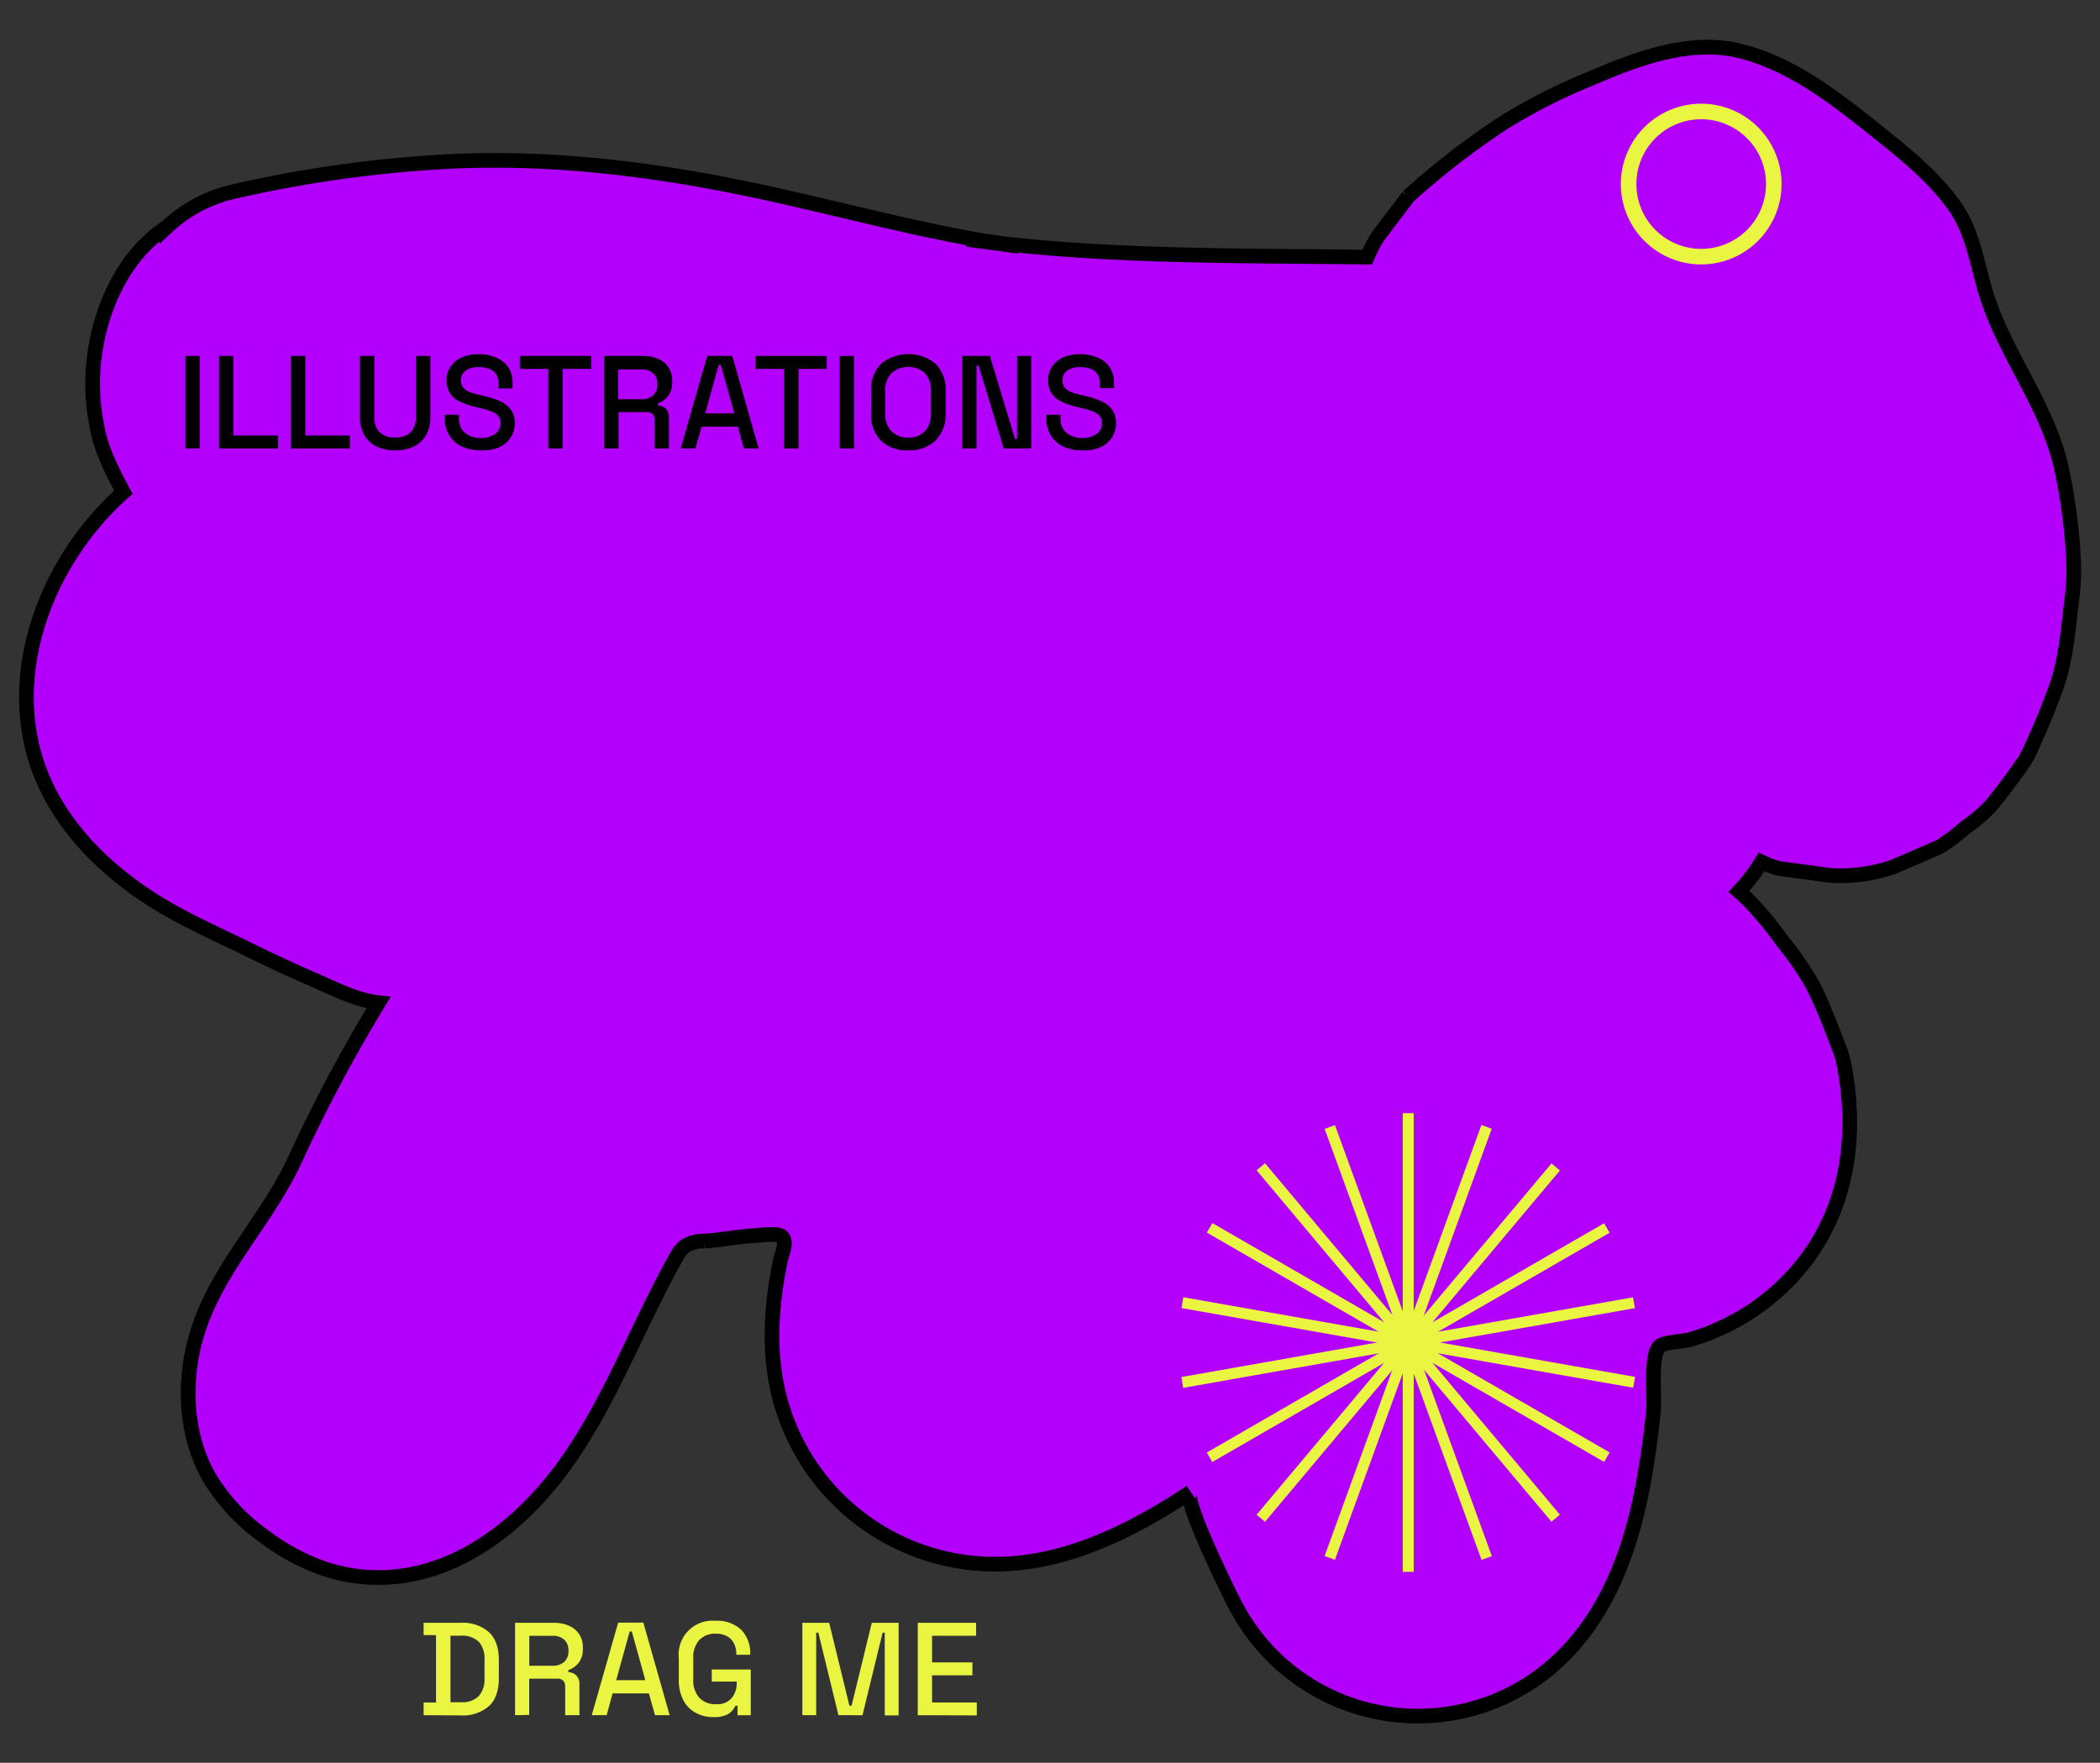 <svg id="Layer_1" data-name="Layer 1" xmlns="http://www.w3.org/2000/svg" viewBox="0 0 405 340"><rect x="0" y="0" width="405" height="340" fill="#333333" stroke="none"/><defs><style>.cls-1{fill:#b200fc;stroke:#000;stroke-miterlimit:10;stroke-width:2.83px;}.cls-2{fill:#e9f540;}</style></defs><path class="cls-1" d="M399.62,115.16c-.68,5.42-1.06,11.1-2.72,16.36A128.75,128.75,0,0,1,392,143.64a23.73,23.73,0,0,1-1.53,3.07c-.2.33-.42.63-.64.94-1.58,2.24-4.23,5.82-6,7.89a30.15,30.15,0,0,1-4.84,4.09,41.05,41.05,0,0,1-4.84,3.67l-8.9,3.85-.39.16-.6.16A31.22,31.22,0,0,1,353,168.85l-9.91-1.35-.38-.08a23.38,23.38,0,0,1-3-1.17,34,34,0,0,1-4.33,5.67c.53.47,1.06,1,1.57,1.45a64.87,64.87,0,0,1,6.79,8.16,55.94,55.94,0,0,1,6,8.76c1.83,3.7,3.34,7.6,4.8,11.45a21,21,0,0,1,1,3.1c2.66,13.3,1.13,27-7.2,38.13A43.15,43.15,0,0,1,331,256.54a42,42,0,0,1-5.11,1.84c-1.28.38-4.88.45-5.8,1.25-1.89,1.65-.92,9.76-1.22,12.63-1.73,16.39-5,34.41-17,46.71a39.65,39.65,0,0,1-63.68-9.46c-.87-1.64-10.3-20.58-8.55-21.74-11.37,7.52-24.18,13.94-37.81,13.92a42.94,42.94,0,0,1-41.9-33.86c-1.75-8.11-1.11-16.54.55-24.61.29-1.43,1.4-3.69.34-4.69-.83-.78-4.17-.28-5.21-.22-3.28.18-6.5.86-9.78,1.06a6.88,6.88,0,0,0-3.77,1,6.64,6.64,0,0,0-1.69,2.19c-7.08,12.6-12.13,26.35-20.26,38.31S89.72,303.17,75.3,304.18a32.92,32.92,0,0,1-12.7-1.59,41.64,41.64,0,0,1-11.53-6.17,38,38,0,0,1-10.72-11.48c-4-7-4.85-15.48-3.4-23.39,2.75-14.89,13.53-24.38,19.75-37.49A299.57,299.57,0,0,1,73,193.39c-4.25-.49-8.21-2.54-12-4.2-4.5-1.95-8.93-4-13.33-6.18-6-2.93-12.34-5.71-18-9.28-9.31-5.88-17.56-14-21.69-24.18-7.75-19.14,1-41.48,15.81-54.61-1.93-3.59-4.31-8.22-5-12.28a41.22,41.22,0,0,1-.39-15.3c1.47-9.11,5.94-18.43,13.8-23.6A27.82,27.82,0,0,1,44.83,37a243.26,243.26,0,0,1,38.61-5.67c20.45-1.4,41.08,1,61.11,5.19,15.88,3.32,31.51,7.75,47.52,10.33q-2.76-.33-5.52-.7l9.91,1.36c-1.47-.2-2.93-.41-4.39-.66,12.58,1.45,25.24,2.06,37.9,2.34,11.22.25,22.46.26,33.69.4a28.46,28.46,0,0,1,2.09-4l5.83-7.7a149.27,149.27,0,0,1,18.56-14.33,111.09,111.09,0,0,1,16.65-8.42c9-3.87,19.39-7.82,29.29-5.19s18.17,9.19,26,15.45c5.32,4.23,10.78,8.64,14.78,14.21,3.82,5.31,4.44,11.74,6.43,17.81,3.91,11.88,12,21.38,14.49,33.9a109.73,109.73,0,0,1,2.12,16.76A42.11,42.11,0,0,1,399.62,115.16Z"/><path class="cls-1" d="M196.46,47.46l-9.91-1.36q2.76.38,5.52.7C193.53,47.05,195,47.26,196.46,47.46Z"/><path class="cls-2" d="M328.09,51a15.5,15.5,0,1,1,15.5-15.5A15.51,15.51,0,0,1,328.09,51Zm0-28a12.5,12.5,0,1,0,12.5,12.5A12.51,12.51,0,0,0,328.09,23Z"/><path d="M35.76,86.5V68.65h2.75V86.5Z"/><path d="M42.24,86.5V68.65H45V84h8.6v2.5Z"/><path d="M56.12,86.5V68.65h2.75V84h8.6v2.5Z"/><path d="M76.22,86.86a8,8,0,0,1-3.63-.76,5.46,5.46,0,0,1-2.35-2.21,7,7,0,0,1-.83-3.51V68.65h2.78V80.46a3.87,3.87,0,0,0,1,2.91,4.08,4.08,0,0,0,3,1,4.12,4.12,0,0,0,3-1,3.91,3.91,0,0,0,1-2.91V68.65H83V80.38a7.06,7.06,0,0,1-.82,3.51,5.41,5.41,0,0,1-2.35,2.21A8,8,0,0,1,76.22,86.86Z"/><path d="M92.68,86.86a8.6,8.6,0,0,1-3.58-.71A5.56,5.56,0,0,1,86.67,84a6.14,6.14,0,0,1-.88-3.38V80h2.73v.64a3.47,3.47,0,0,0,1.13,2.83,4.6,4.6,0,0,0,3,1,4.42,4.42,0,0,0,2.88-.81,2.57,2.57,0,0,0,1-2.07,2.07,2.07,0,0,0-.46-1.38,3.22,3.22,0,0,0-1.3-.86,18,18,0,0,0-2-.6l-.94-.23a14.94,14.94,0,0,1-3-1,4.76,4.76,0,0,1-2-1.6,4.36,4.36,0,0,1-.69-2.55,4.62,4.62,0,0,1,.78-2.7,5.07,5.07,0,0,1,2.16-1.74,7.9,7.9,0,0,1,3.24-.61,8.21,8.21,0,0,1,3.33.64A5.18,5.18,0,0,1,98,70.81,5.53,5.53,0,0,1,98.85,74v.92H96.12V74a3.37,3.37,0,0,0-.47-1.86,2.81,2.81,0,0,0-1.32-1,5.33,5.33,0,0,0-2-.33,4.17,4.17,0,0,0-2.54.68,2.21,2.21,0,0,0-.91,1.87,2.16,2.16,0,0,0,.4,1.34,2.78,2.78,0,0,0,1.16.86,11,11,0,0,0,1.91.58l1,.23a15.94,15.94,0,0,1,3.06,1,5.28,5.28,0,0,1,2.09,1.62,4.24,4.24,0,0,1,.77,2.62,4.89,4.89,0,0,1-.81,2.81,5.27,5.27,0,0,1-2.28,1.88A8.36,8.36,0,0,1,92.68,86.86Z"/><path d="M105.74,86.5V71.15h-5.49v-2.5H114v2.5h-5.49V86.5Z"/><path d="M116.48,86.5V68.65H124a7,7,0,0,1,2.92.57,4.43,4.43,0,0,1,2,1.65,4.52,4.52,0,0,1,.71,2.55v.28a4.17,4.17,0,0,1-.81,2.69,4.33,4.33,0,0,1-1.95,1.42v.4a2.28,2.28,0,0,1,1.56.65,2.38,2.38,0,0,1,.58,1.73V86.5h-2.78V81a1.65,1.65,0,0,0-.35-1.1,1.48,1.48,0,0,0-1.15-.41h-5.44v7ZM119.23,77h4.44a3.28,3.28,0,0,0,2.3-.75,2.67,2.67,0,0,0,.81-2V74a2.66,2.66,0,0,0-.8-2,3.24,3.24,0,0,0-2.31-.75h-4.44Z"/><path d="M131.28,86.5l5.1-17.85h4.84L146.3,86.5h-2.83l-1.17-4.2h-7l-1.18,4.2ZM136,79.74h5.62L139,70.36h-.4Z"/><path d="M151.2,86.5V71.15h-5.49v-2.5h13.73v2.5H154V86.5Z"/><path d="M161.94,86.5V68.65h2.75V86.5Z"/><path d="M175.13,86.86A7.24,7.24,0,0,1,169.9,85,7,7,0,0,1,168,79.67V75.48a7,7,0,0,1,1.94-5.34,8.33,8.33,0,0,1,10.47,0,7,7,0,0,1,1.95,5.34v4.19A7,7,0,0,1,180.37,85,7.28,7.28,0,0,1,175.13,86.86Zm0-2.47a4.24,4.24,0,0,0,3.27-1.24,4.79,4.79,0,0,0,1.14-3.38V75.38A4.8,4.8,0,0,0,178.4,72a4.89,4.89,0,0,0-6.51,0,4.73,4.73,0,0,0-1.17,3.38v4.39a4.71,4.71,0,0,0,1.17,3.38A4.23,4.23,0,0,0,175.13,84.39Z"/><path d="M185.59,86.5V68.65h5.31l4.84,16h.41v-16h2.73V86.5h-5.31l-4.84-16h-.41v16Z"/><path d="M208.68,86.86a8.52,8.52,0,0,1-3.57-.71A5.58,5.58,0,0,1,202.67,84a6.14,6.14,0,0,1-.88-3.38V80h2.73v.64a3.47,3.47,0,0,0,1.13,2.83,4.6,4.6,0,0,0,3,1,4.42,4.42,0,0,0,2.88-.81,2.54,2.54,0,0,0,1-2.07,2,2,0,0,0-.46-1.38,3.22,3.22,0,0,0-1.3-.86,17.4,17.4,0,0,0-2-.6l-.94-.23a14.94,14.94,0,0,1-3-1,4.79,4.79,0,0,1-2-1.6,4.36,4.36,0,0,1-.69-2.55,4.62,4.62,0,0,1,.78-2.7,5,5,0,0,1,2.15-1.74,7.9,7.9,0,0,1,3.24-.61,8.21,8.21,0,0,1,3.33.64A5.18,5.18,0,0,1,214,70.81a5.53,5.53,0,0,1,.84,3.14v.92h-2.73V74a3.37,3.37,0,0,0-.47-1.86,2.79,2.79,0,0,0-1.31-1,5.42,5.42,0,0,0-2-.33,4.19,4.19,0,0,0-2.54.68,2.2,2.2,0,0,0-.9,1.87,2.15,2.15,0,0,0,.39,1.34,2.85,2.85,0,0,0,1.16.86,10.84,10.84,0,0,0,1.92.58l.94.23a15.71,15.71,0,0,1,3.06,1,5.21,5.21,0,0,1,2.09,1.62,4.24,4.24,0,0,1,.77,2.62,5,5,0,0,1-.8,2.81,5.36,5.36,0,0,1-2.29,1.88A8.33,8.33,0,0,1,208.68,86.86Z"/><rect class="cls-2" x="270.53" y="214.7" width="2.12" height="88.47"/><rect class="cls-2" x="270.53" y="214.7" width="2.12" height="88.47" transform="translate(-72.18 108.51) rotate(-20)"/><rect class="cls-2" x="270.53" y="214.7" width="2.12" height="88.47" transform="translate(-102.9 235.15) rotate(-40)"/><rect class="cls-2" x="270.53" y="214.7" width="2.12" height="88.47" transform="translate(-88.45 364.67) rotate(-60)"/><rect class="cls-2" x="270.53" y="214.7" width="2.12" height="88.47" transform="translate(-30.57 481.43) rotate(-80)"/><rect class="cls-2" x="227.35" y="257.87" width="88.47" height="2.12" transform="translate(-40.89 51.17) rotate(-10.01)"/><rect class="cls-2" x="227.35" y="257.87" width="88.47" height="2.12" transform="translate(-93.07 170.45) rotate(-29.99)"/><rect class="cls-2" x="227.35" y="257.87" width="88.47" height="2.12" transform="translate(-101.34 300.5) rotate(-49.99)"/><rect class="cls-2" x="227.35" y="257.87" width="88.47" height="2.12" transform="translate(-64.6 425.62) rotate(-70.01)"/><path class="cls-2" d="M81.7,330.82v-2.45h2.39v-13H81.7V313h7.14a7.66,7.66,0,0,1,5.47,1.81q1.91,1.82,1.9,5.46v3.35q0,3.65-1.9,5.44a7.66,7.66,0,0,1-5.47,1.8Zm5.18-2.5h2a4.58,4.58,0,0,0,3.44-1.17,4.87,4.87,0,0,0,1.12-3.5v-3.52a4.8,4.8,0,0,0-1.12-3.49,4.61,4.61,0,0,0-3.44-1.15h-2Z"/><path class="cls-2" d="M99.33,330.82V313h7.5a6.89,6.89,0,0,1,2.92.58,4.36,4.36,0,0,1,2.66,4.19V318a4.25,4.25,0,0,1-.8,2.7,4.34,4.34,0,0,1-2,1.41v.41a2.23,2.23,0,0,1,1.55.65,2.36,2.36,0,0,1,.59,1.72v5.92H109v-5.53a1.6,1.6,0,0,0-.36-1.1,1.46,1.46,0,0,0-1.15-.41h-5.43v7Zm2.75-9.54h4.44a3.28,3.28,0,0,0,2.3-.75,2.67,2.67,0,0,0,.81-2.06v-.2a2.68,2.68,0,0,0-.8-2,3.23,3.23,0,0,0-2.31-.76h-4.44Z"/><path class="cls-2" d="M114.12,330.82l5.1-17.86h4.85l5.08,17.86h-2.83l-1.18-4.21h-7L117,330.82Zm4.72-6.76h5.61l-2.6-9.39h-.41Z"/><path class="cls-2" d="M137.57,331.18a7,7,0,0,1-3.42-.83,5.82,5.82,0,0,1-2.37-2.44,8.15,8.15,0,0,1-.87-3.93V319.8a6.53,6.53,0,0,1,7.09-7.19,6.7,6.7,0,0,1,4.95,1.74,6.35,6.35,0,0,1,1.73,4.68v.13H142V319a4.43,4.43,0,0,0-.44-2,3.23,3.23,0,0,0-1.3-1.39,4.34,4.34,0,0,0-2.22-.51,4.13,4.13,0,0,0-3.19,1.24,4.87,4.87,0,0,0-1.15,3.43V324a5,5,0,0,0,1.15,3.43,4.14,4.14,0,0,0,3.22,1.26,3.67,3.67,0,0,0,3-1.12,4.37,4.37,0,0,0,1-2.91v-.33h-4.8V322h7.52v8.83h-2.55V329h-.41a4,4,0,0,1-.67,1,3.26,3.26,0,0,1-1.28.85A6,6,0,0,1,137.57,331.18Z"/><path class="cls-2" d="M154.74,330.82V313h5.17l3.91,16h.41l3.9-16h5.18v17.86h-2.68V314.9h-.41l-3.88,15.92H161.7l-3.88-15.92h-.41v15.92Z"/><path class="cls-2" d="M177,330.82V313h11.25v2.5h-8.49v5.13h7.78v2.5h-7.78v5.23h8.62v2.5Z"/></svg>